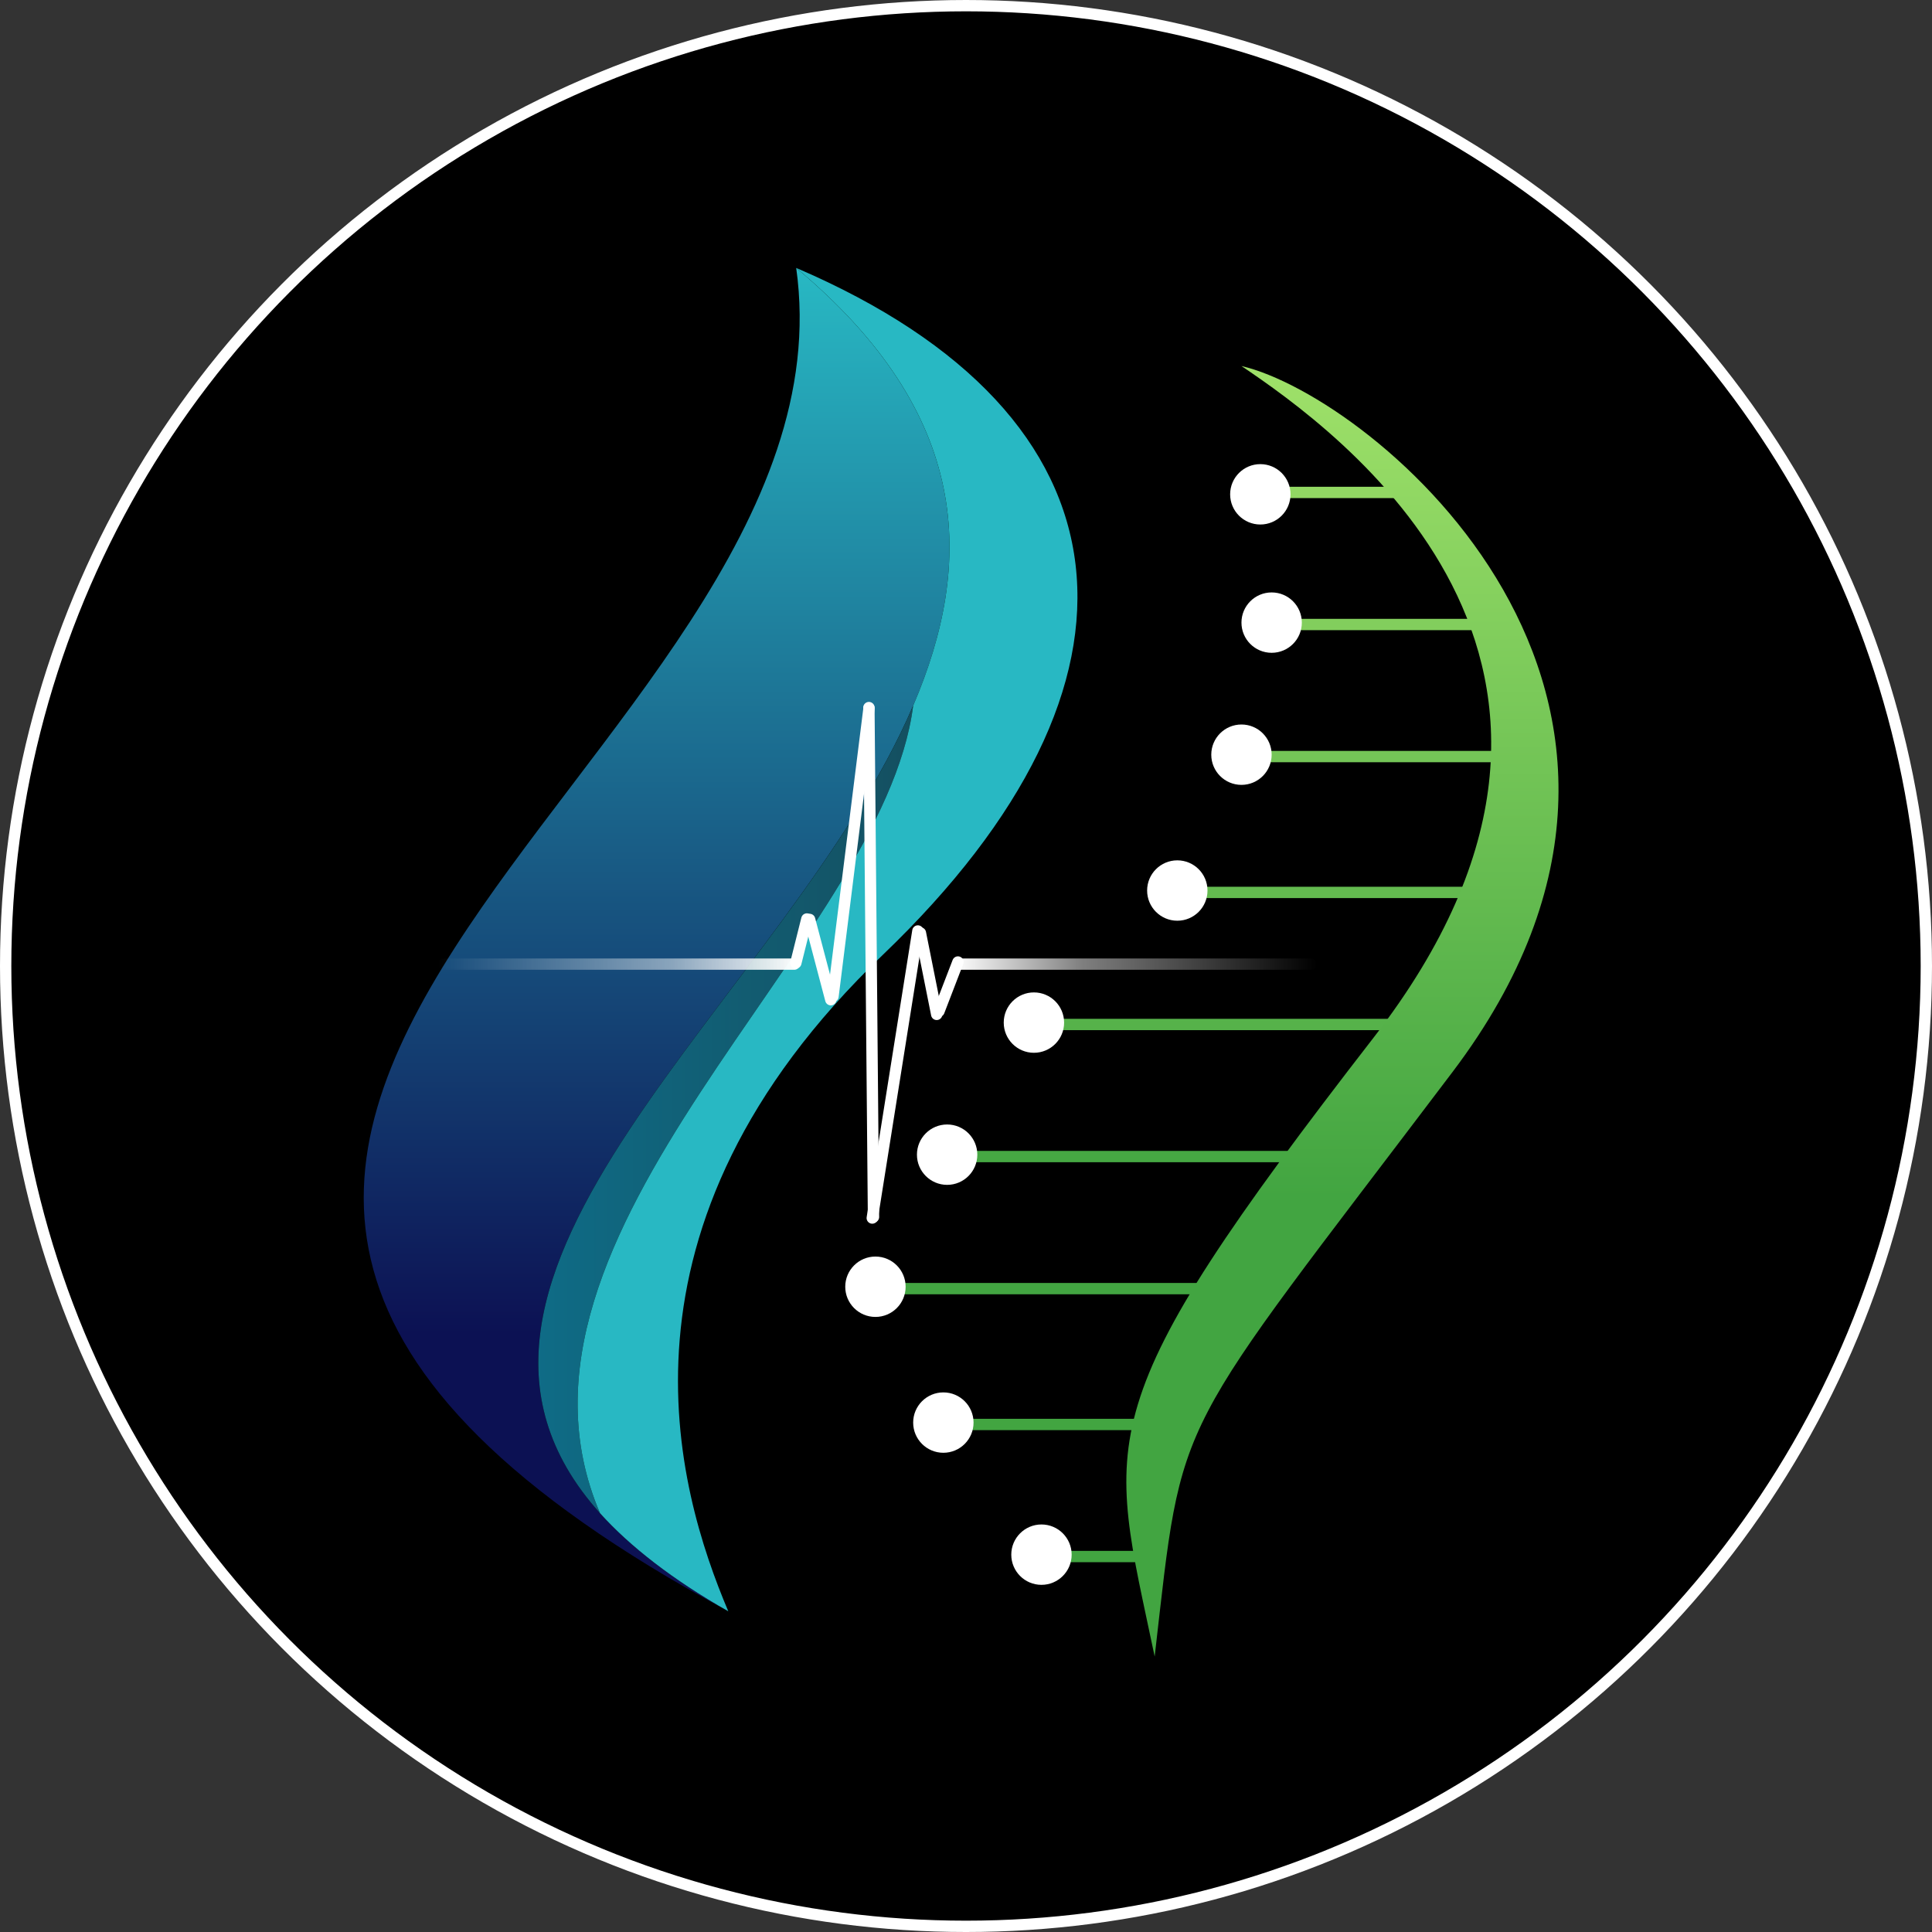 <svg width="512" height="512" viewBox="0 0 512 512" fill="none" xmlns="http://www.w3.org/2000/svg">
<rect x="0" y="0" width="512" height="512" fill="#333333" stroke="none"/>
<circle cx="256" cy="256" r="254.5" fill="black" stroke="white" stroke-width="3"/>
<line x1="340" y1="130.5" x2="374" y2="130.5" stroke="#92D863" stroke-width="3"/>
<line x1="344" y1="165.5" x2="394" y2="165.5" stroke="#82CE5D" stroke-width="3"/>
<line x1="335" y1="200.5" x2="398" y2="200.5" stroke="#74C557" stroke-width="3"/>
<line x1="318" y1="236.5" x2="391" y2="236.5" stroke="#63BA4F" stroke-width="3"/>
<line x1="278" y1="271.5" x2="371" y2="271.5" stroke="#56B24A" stroke-width="3"/>
<line x1="255" y1="306.5" x2="345" y2="306.5" stroke="#46A843" stroke-width="3"/>
<line x1="238" y1="341.5" x2="320" y2="341.5" stroke="#42A541" stroke-width="3"/>
<line x1="255" y1="377.5" x2="305" y2="377.5" stroke="#42A541" stroke-width="3"/>
<line x1="283" y1="412.5" x2="305" y2="412.5" stroke="#42A541" stroke-width="3"/>
<circle cx="276" cy="412" r="8" fill="white"/>
<circle cx="250" cy="377" r="8" fill="white"/>
<circle cx="232" cy="341" r="8" fill="white"/>
<circle cx="251" cy="306" r="8" fill="white"/>
<circle cx="274" cy="271" r="8" fill="white"/>
<circle cx="312" cy="236" r="8" fill="white"/>
<circle cx="329" cy="200" r="8" fill="white"/>
<circle cx="337" cy="165" r="8" fill="white"/>
<circle cx="334" cy="131" r="8" fill="white"/>
<path d="M211 71C229.667 203.541 -42.829 300.059 193 427C178.327 418.713 166.828 409.716 159 401C102.288 337.855 208.773 264.616 242 187C258.256 149.029 257.581 109.913 211 71Z" fill="url(#paint0_linear_1_127)"/>
<path d="M242 187C208.773 264.616 102.288 337.855 159 401C127.104 326.329 234.013 249.848 242 187Z" fill="url(#paint1_linear_1_127)"/>
<path d="M211 71C257.581 109.913 258.256 149.029 242 187C234.013 249.848 127.104 326.329 159 401C166.828 409.716 178.327 418.713 193 427C179.311 394.642 158.709 325.182 234 253C309.291 180.818 302.469 110.202 211 71Z" fill="url(#paint2_linear_1_127)"/>
<path d="M329 97C353.89 113.801 441.158 175.438 364 275C287.21 374.086 293.67 380.059 306 439C313.645 372.648 309.709 383.562 385 284C460.291 184.438 363.845 105.089 329 97Z" fill="url(#paint3_linear_1_127)"/>
<line x1="210.5" y1="255.5" x2="117.5" y2="255.5" stroke="url(#paint4_linear_1_127)" stroke-width="3" stroke-linecap="round"/>
<line x1="254.5" y1="255.5" x2="347.5" y2="255.5" stroke="url(#paint5_linear_1_127)" stroke-width="3" stroke-linecap="round"/>
<line x1="1.5" y1="-1.5" x2="13.5" y2="-1.5" transform="matrix(0.243 -0.97 0.97 0.242 212 257)" stroke="white" stroke-width="3" stroke-linecap="round"/>
<line x1="1.5" y1="-1.5" x2="23.5" y2="-1.5" transform="matrix(-0.255 -0.967 0.967 -0.254 222 266)" stroke="white" stroke-width="3" stroke-linecap="round"/>
<line x1="1.5" y1="-1.5" x2="78.5" y2="-1.5" transform="matrix(-0.124 0.992 -0.992 -0.124 229 186)" stroke="white" stroke-width="3" stroke-linecap="round"/>
<line x1="1.5" y1="-1.5" x2="136.5" y2="-1.5" transform="matrix(-0.009 -1 1 -0.009 233 324)" stroke="white" stroke-width="3" stroke-linecap="round"/>
<line x1="1.5" y1="-1.5" x2="78.5" y2="-1.5" transform="matrix(-0.157 0.988 -0.988 -0.157 242 245)" stroke="white" stroke-width="3" stroke-linecap="round"/>
<line x1="1.5" y1="-1.5" x2="23.5" y2="-1.5" transform="matrix(-0.196 -0.981 0.981 -0.196 250 270)" stroke="white" stroke-width="3" stroke-linecap="round"/>
<line x1="1.5" y1="-1.5" x2="15.5" y2="-1.5" transform="matrix(-0.359 0.933 -0.933 -0.359 253 253)" stroke="white" stroke-width="3" stroke-linecap="round"/>
<defs>
<linearGradient id="paint0_linear_1_127" x1="741.971" y1="71" x2="741.971" y2="458.668" gradientUnits="userSpaceOnUse">
<stop stop-color="#28B8C3"/>
<stop offset="0.729" stop-color="#0C1153"/>
</linearGradient>
<linearGradient id="paint1_linear_1_127" x1="96.394" y1="255.5" x2="413.021" y2="255.5" gradientUnits="userSpaceOnUse">
<stop stop-color="#0C7998"/>
<stop offset="1" stop-color="#1E1E1E"/>
</linearGradient>
<linearGradient id="paint2_linear_1_127" x1="96.394" y1="255.5" x2="413.021" y2="255.5" gradientUnits="userSpaceOnUse">
<stop offset="0.04" stop-color="#28B8C3"/>
<stop offset="0.07" stop-color="#1A89B5"/>
<stop offset="0.135" stop-color="#28B8C3"/>
</linearGradient>
<linearGradient id="paint3_linear_1_127" x1="254.707" y1="71" x2="254.707" y2="440" gradientUnits="userSpaceOnUse">
<stop stop-color="#AAE86E"/>
<stop offset="0.668" stop-color="#42A541"/>
</linearGradient>
<linearGradient id="paint4_linear_1_127" x1="212" y1="253.5" x2="116" y2="253.5" gradientUnits="userSpaceOnUse">
<stop stop-color="white"/>
<stop offset="0.351" stop-color="white" stop-opacity="0.5"/>
<stop offset="1" stop-color="white" stop-opacity="0"/>
</linearGradient>
<linearGradient id="paint5_linear_1_127" x1="253" y1="257.5" x2="349" y2="257.5" gradientUnits="userSpaceOnUse">
<stop stop-color="white"/>
<stop offset="0.351" stop-color="white" stop-opacity="0.5"/>
<stop offset="1" stop-color="white" stop-opacity="0"/>
</linearGradient>
</defs>
</svg>
